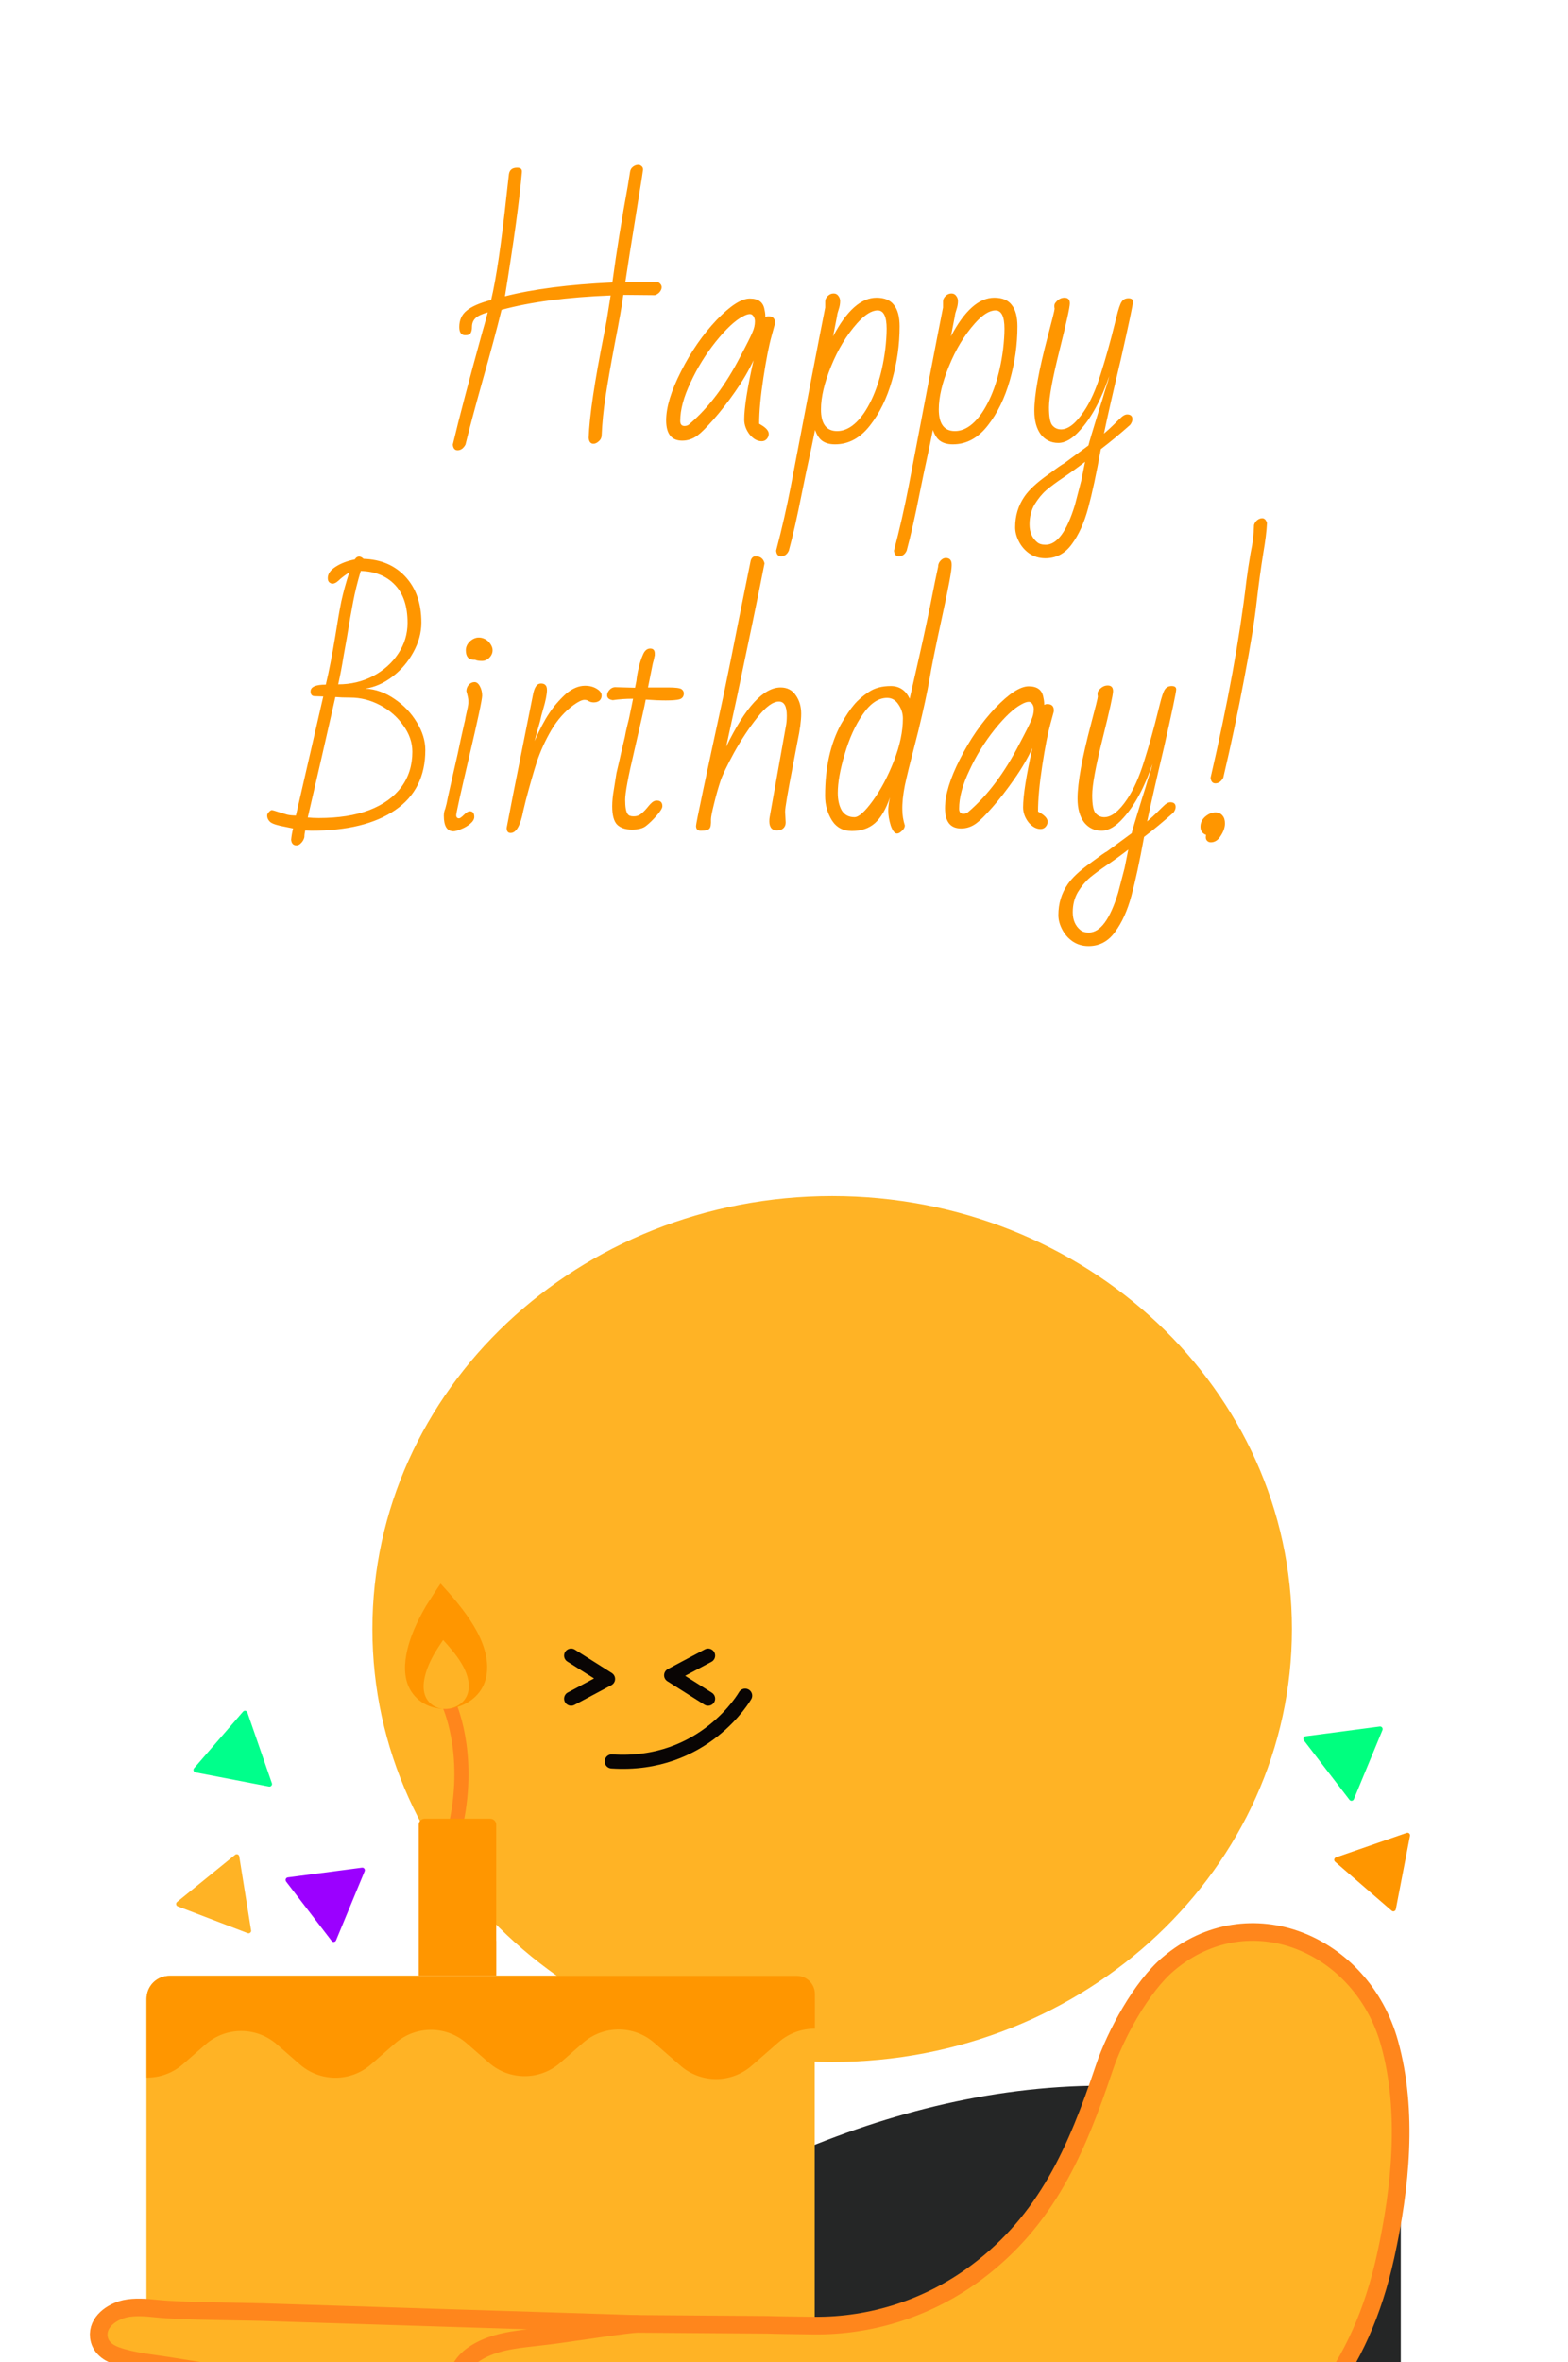 <svg width="89" height="134" viewBox="0 -9 89 134" fill="none" xmlns="http://www.w3.org/2000/svg">
<mask id="mask0_0_1" style="mask-type:alpha" maskUnits="userSpaceOnUse" x="0" y="57" width="89" height="77">
<rect y="57" width="89" height="77" fill="#D9D9D9"/>
</mask>
<g mask="url(#mask0_0_1)">
<path d="M14.507 136.547C25.442 124.272 50.673 101.066 77.22 112.316C78.598 112.899 79.508 114.424 79.508 116.113V139.446C79.508 141.68 78.176 144.309 76.232 144.309L16.959 143.493C13.802 143.493 12.244 139.081 14.503 136.543L14.507 136.547Z" fill="#252626"/>
<path d="M47.233 107.979C61.646 107.979 73.33 96.981 73.33 83.416C73.33 69.85 61.646 58.852 47.233 58.852C32.821 58.852 21.137 69.85 21.137 83.416C21.137 96.981 32.821 107.979 47.233 107.979Z" fill="#FFB325"/>
<path d="M25.465 87.647C25.465 87.647 26.765 90.374 25.887 94.465" stroke="#FF861C" stroke-width="0.8" stroke-miterlimit="10"/>
<path d="M25.005 80.841C24.869 81.03 24.222 82.034 24.177 82.112C23.68 82.969 23.242 83.895 23.061 84.875C22.922 85.626 22.951 86.446 23.426 87.077C24.582 88.619 27.276 87.987 27.608 86.073C27.944 84.133 26.19 82.137 25.005 80.837V80.841Z" fill="#FF9600"/>
<path d="M25.15 84.039C25.076 84.141 24.719 84.695 24.695 84.74C24.424 85.211 24.182 85.72 24.084 86.261C24.006 86.671 24.022 87.126 24.285 87.474C24.92 88.323 26.4 87.975 26.585 86.921C26.769 85.855 25.806 84.756 25.154 84.043L25.15 84.039Z" fill="#FFB325"/>
<path d="M28.169 101.107V103.083H23.766V94.514C23.766 94.33 23.917 94.178 24.102 94.178H27.829C28.013 94.178 28.165 94.33 28.165 94.514V101.107" fill="#FF9600"/>
<path d="M42.295 87.196C42.295 87.196 39.979 91.279 34.723 90.927" stroke="#090504" stroke-width="0.8" stroke-miterlimit="10" stroke-linecap="round"/>
<path d="M8.399 123.665C8.341 123.517 8.312 123.353 8.312 123.185V104.428C8.312 103.686 8.915 103.083 9.657 103.083H44.897C45.639 103.083 46.242 103.686 46.242 104.428V123.185C46.242 123.927 45.639 124.53 44.897 124.53H12.859" fill="#FFB325"/>
<path d="M46.241 106.089C45.515 106.089 44.782 106.343 44.199 106.851L42.674 108.184C41.514 109.201 39.779 109.201 38.619 108.184L37.143 106.897C35.983 105.88 34.249 105.88 33.088 106.897L31.805 108.02C30.645 109.037 28.91 109.037 27.75 108.02L26.487 106.917C25.327 105.9 23.593 105.9 22.433 106.917L21.067 108.11C19.907 109.127 18.173 109.127 17.012 108.11L15.721 106.983C14.56 105.966 12.826 105.966 11.666 106.983L10.387 108.102C9.796 108.619 9.054 108.873 8.32 108.865V104.375C8.32 103.666 8.894 103.092 9.604 103.092H45.228C45.794 103.092 46.253 103.555 46.253 104.121V106.097L46.241 106.089Z" fill="#FF9600"/>
<path d="M13.901 124.291C14.036 123.339 12.29 122.303 10.001 121.978C7.712 121.654 5.747 122.163 5.612 123.116C5.477 124.069 7.223 125.104 9.512 125.429C11.801 125.754 13.766 125.244 13.901 124.291Z" fill="#FFB325"/>
<path d="M47.765 127.932C48.328 125.006 44.241 121.759 38.636 120.679C33.03 119.6 28.029 121.097 27.466 124.023C26.902 126.949 30.989 130.196 36.595 131.276C42.2 132.355 47.201 130.858 47.765 127.932Z" fill="#FFB325"/>
<path d="M25.351 130.983C32.053 130.983 37.487 128.647 37.487 125.764C37.487 122.882 32.053 120.545 25.351 120.545C18.648 120.545 13.215 122.882 13.215 125.764C13.215 128.647 18.648 130.983 25.351 130.983Z" fill="#FFB325"/>
<path d="M42.729 127.835C42.729 130.717 37.297 133.054 30.593 133.054C23.89 133.054 18.457 130.717 18.457 127.835C18.457 124.952 23.89 122.615 30.593 122.615C37.297 122.615 42.729 124.952 42.729 127.835Z" fill="#FFB325"/>
<path d="M46.652 132.376C47.215 129.45 42.45 126.073 36.009 124.832C29.567 123.592 23.889 124.958 23.325 127.884C22.762 130.811 27.527 134.188 33.968 135.429C40.41 136.669 46.088 135.303 46.652 132.376Z" fill="#FFB325"/>
<path d="M16.43 124.507C16.565 123.554 15.344 122.593 13.703 122.36C12.062 122.128 10.622 122.712 10.487 123.664C10.352 124.617 11.573 125.578 13.214 125.811C14.855 126.044 16.295 125.46 16.43 124.507Z" fill="#FFB325"/>
<path d="M43.981 135.455C50.734 135.114 56.087 132.447 55.938 129.498C55.789 126.549 50.195 124.435 43.442 124.776C36.689 125.117 31.335 127.784 31.484 130.733C31.633 133.682 37.228 135.796 43.981 135.455Z" fill="#FFB325"/>
<path d="M36.1 122.833C34.177 123.042 32.254 123.395 30.331 123.604C29.196 123.727 28.015 123.866 27.039 124.465C26.682 124.682 26.354 124.969 26.153 125.338C25.953 125.707 25.899 126.166 26.076 126.548C26.35 127.138 27.068 127.363 27.707 127.486C28.954 127.724 30.221 127.819 31.488 127.909C33.702 128.069 35.92 128.229 38.133 128.388" stroke="#FF861C" stroke-miterlimit="10" stroke-linecap="round"/>
<path d="M62.291 125.609H51.931C49.589 125.609 47.691 127.507 47.691 129.848V129.852C47.691 132.194 49.589 134.092 51.931 134.092H62.291C64.633 134.092 66.531 132.194 66.531 129.852V129.848C66.531 127.507 64.633 125.609 62.291 125.609Z" fill="#FFB325"/>
<path d="M79.596 112.676C80.304 106.56 76.952 101.148 72.109 100.588C67.266 100.027 62.766 104.531 62.059 110.647C61.351 116.763 64.703 122.175 69.546 122.736C74.389 123.296 78.889 118.792 79.596 112.676Z" fill="#FFB325"/>
<path d="M57.68 135.244C66.274 134.081 72.899 130.609 72.476 127.49C72.054 124.371 64.745 122.786 56.151 123.949C47.557 125.113 40.932 128.585 41.354 131.704C41.777 134.823 49.086 136.408 57.68 135.244Z" fill="#FFB325"/>
<path d="M76.028 120.686C76.646 113.753 73.341 107.793 68.645 107.374C63.95 106.955 59.642 112.236 59.023 119.169C58.404 126.102 61.709 132.062 66.405 132.481C71.1 132.9 75.409 127.619 76.028 120.686Z" fill="#FFB325"/>
<path d="M60.172 127.355C63.684 127.355 66.531 126.538 66.531 125.531C66.531 124.523 63.684 123.706 60.172 123.706C56.66 123.706 53.812 124.523 53.812 125.531C53.812 126.538 56.66 127.355 60.172 127.355Z" fill="#FFB325"/>
<path d="M61.402 125.002C64.867 122.343 67.178 119.538 66.565 118.739C65.951 117.94 62.645 119.448 59.18 122.108C55.715 124.767 53.404 127.571 54.017 128.371C54.631 129.17 57.937 127.662 61.402 125.002Z" fill="#FFB325"/>
<path d="M62.837 122.957C65.82 119.058 66.926 114.893 65.307 113.655C63.689 112.417 59.959 114.573 56.975 118.472C53.992 122.371 52.886 126.536 54.505 127.774C56.123 129.012 59.854 126.856 62.837 122.957Z" fill="#FFB325"/>
<path d="M77.622 122.529C79.18 118.448 79.428 114.753 78.176 114.274C76.924 113.796 74.645 116.716 73.087 120.797C71.529 124.878 71.281 128.573 72.533 129.051C73.785 129.53 76.064 126.609 77.622 122.529Z" fill="#FFB325"/>
<path d="M58.961 123.149H45.148V129.635H58.961V123.149Z" fill="#FFB325"/>
<path d="M49.856 123.295L43 121.975L41.592 129.286L48.448 130.607L49.856 123.295Z" fill="#FFB325"/>
<path d="M58.544 118.684L47.191 123.618L48.773 127.258L60.125 122.324L58.544 118.684Z" fill="#FFB325"/>
<path d="M23.826 126.781C23.157 126.74 16.372 126.055 15.704 125.998L15.388 125.977C14.117 125.887 12.85 125.743 11.591 125.543C10.919 125.436 10.251 125.329 9.578 125.219C8.582 125.059 7.536 124.977 6.585 124.636C6.093 124.46 5.675 124.132 5.609 123.579C5.511 122.718 6.36 122.144 7.098 121.976C7.639 121.857 8.307 121.906 8.852 121.967C10.353 122.135 13.99 122.123 15.617 122.193L36.093 122.837L43.571 122.89C43.903 122.906 44.953 122.919 46.183 122.935C49.52 122.972 52.776 121.902 55.445 119.901C59.401 116.933 61.099 113.017 62.673 108.331C63.317 106.408 64.797 103.698 66.322 102.41C70.894 98.552 77.298 101.25 78.868 106.904C79.946 110.783 79.499 115.12 78.647 118.995C77.253 125.317 73.964 129.651 67.97 132.586C62.087 135.465 55.129 135.813 48.762 136.178C44.977 136.395 41.164 136.477 37.356 136.108C35.843 135.961 34.395 135.481 32.944 135.046C31.493 134.612 29.943 134.116 28.454 133.607C26.478 132.935 24.527 132.201 22.538 131.598C22.03 131.442 21.526 131.287 21.034 131.09C19.951 130.655 18.816 130.368 17.737 129.925C16.999 129.618 16.265 129.306 15.548 128.946C15.126 128.736 14.769 128.54 14.424 128.224C14.08 127.908 13.764 127.58 13.531 127.17C13.354 126.863 13.178 126.141 13.436 125.801" stroke="#FF861C" stroke-miterlimit="10"/>
<path d="M14.252 100.509L13.58 96.314C13.563 96.204 13.432 96.154 13.346 96.224L10.05 98.901C9.964 98.971 9.984 99.111 10.091 99.152L14.059 100.669C14.162 100.71 14.273 100.619 14.256 100.509H14.252Z" fill="#FFB325"/>
<path d="M11.099 91.55L15.268 92.353C15.379 92.374 15.469 92.267 15.432 92.165L14.042 88.151C14.005 88.044 13.87 88.019 13.796 88.102L11.017 91.312C10.943 91.398 10.988 91.529 11.099 91.55Z" fill="#00FF8B"/>
<path d="M16.238 97.741L18.825 101.111C18.895 101.201 19.03 101.181 19.075 101.078L20.699 97.154C20.74 97.052 20.658 96.941 20.547 96.954L16.337 97.507C16.226 97.523 16.173 97.651 16.242 97.741H16.238Z" fill="#9B00FF"/>
<path d="M74.008 89.733L76.595 93.104C76.665 93.194 76.8 93.173 76.845 93.071L78.469 89.147C78.51 89.045 78.427 88.934 78.317 88.946L74.106 89.5C73.995 89.516 73.942 89.643 74.012 89.733H74.008Z" fill="#00FF7F"/>
<path d="M79.842 94.981L75.829 96.371C75.722 96.408 75.697 96.544 75.779 96.617L78.99 99.397C79.076 99.471 79.207 99.426 79.227 99.315L80.031 95.145C80.052 95.035 79.945 94.945 79.842 94.981Z" fill="#FF9600"/>
<path d="M32.418 84.924L34.513 86.249L32.418 87.368" stroke="#090504" stroke-width="0.8" stroke-linecap="round" stroke-linejoin="round"/>
<path d="M40.193 87.368L38.094 86.04L40.193 84.924" stroke="#090504" stroke-width="0.8" stroke-linecap="round" stroke-linejoin="round"/>
</g>
<path d="M25.972 16.544C25.812 16.544 25.721 16.437 25.7 16.224C26.063 14.699 26.623 12.565 27.38 9.824C27.455 9.579 27.556 9.211 27.684 8.72C27.343 8.816 27.108 8.928 26.98 9.056C26.852 9.184 26.788 9.349 26.788 9.552C26.788 9.701 26.761 9.819 26.708 9.904C26.665 9.979 26.564 10.016 26.404 10.016C26.18 10.016 26.068 9.861 26.068 9.552C26.068 9.157 26.207 8.848 26.484 8.624C26.761 8.389 27.225 8.187 27.876 8.016C28.164 6.811 28.457 4.816 28.756 2.032L28.884 0.896C28.916 0.64 29.071 0.512 29.348 0.512C29.455 0.512 29.529 0.533 29.572 0.576C29.615 0.619 29.631 0.688 29.62 0.784C29.492 2.299 29.172 4.64 28.66 7.808C30.239 7.403 32.271 7.141 34.756 7.024C35.001 5.221 35.295 3.392 35.636 1.536L35.764 0.736C35.785 0.619 35.839 0.528 35.924 0.464C36.02 0.389 36.121 0.352 36.228 0.352C36.303 0.352 36.367 0.379 36.42 0.432C36.473 0.475 36.5 0.539 36.5 0.624C36.5 0.667 36.415 1.211 36.244 2.256C35.817 4.891 35.567 6.475 35.492 7.008H37.284C37.369 7.008 37.433 7.04 37.476 7.104C37.529 7.157 37.556 7.221 37.556 7.296C37.556 7.381 37.519 7.472 37.444 7.568C37.369 7.653 37.279 7.712 37.172 7.744L35.38 7.728C35.316 8.24 35.151 9.179 34.884 10.544C34.66 11.739 34.489 12.72 34.372 13.488C34.255 14.245 34.18 14.992 34.148 15.728C34.137 15.856 34.079 15.963 33.972 16.048C33.876 16.133 33.78 16.176 33.684 16.176C33.524 16.176 33.433 16.064 33.412 15.84C33.455 14.613 33.748 12.64 34.292 9.92L34.436 9.168L34.66 7.76C32.185 7.856 30.121 8.128 28.468 8.576C28.201 9.664 27.849 10.976 27.412 12.512C26.964 14.112 26.633 15.349 26.42 16.224C26.303 16.437 26.153 16.544 25.972 16.544ZM43.235 16.032C42.989 16.032 42.76 15.904 42.547 15.648C42.344 15.381 42.243 15.099 42.243 14.8C42.243 14.139 42.419 13.019 42.771 11.44C42.504 12.016 42.157 12.608 41.731 13.216C41.315 13.813 40.904 14.341 40.499 14.8C40.093 15.259 39.795 15.557 39.603 15.696C39.336 15.899 39.043 16 38.723 16C38.115 16 37.811 15.616 37.811 14.848C37.811 14.101 38.093 13.173 38.659 12.064C39.224 10.944 39.896 9.973 40.675 9.152C41.453 8.341 42.083 7.936 42.563 7.936C43.053 7.936 43.331 8.149 43.395 8.576C43.427 8.704 43.443 8.843 43.443 8.992C43.496 8.96 43.555 8.944 43.619 8.944C43.864 8.944 43.987 9.061 43.987 9.296V9.36L43.795 10.064C43.645 10.597 43.491 11.387 43.331 12.432C43.171 13.477 43.091 14.347 43.091 15.04L43.251 15.136C43.507 15.296 43.635 15.456 43.635 15.616C43.635 15.723 43.597 15.819 43.523 15.904C43.448 15.989 43.352 16.032 43.235 16.032ZM38.851 15.168C38.968 15.168 39.064 15.131 39.139 15.056C40.227 14.128 41.192 12.843 42.035 11.2C42.397 10.517 42.621 10.069 42.707 9.856C42.803 9.643 42.851 9.435 42.851 9.232C42.851 9.125 42.824 9.029 42.771 8.944C42.717 8.859 42.648 8.816 42.563 8.816C42.456 8.816 42.317 8.864 42.147 8.96C41.72 9.184 41.213 9.659 40.627 10.384C40.051 11.109 39.576 11.877 39.203 12.688C38.808 13.509 38.611 14.24 38.611 14.88C38.611 15.072 38.691 15.168 38.851 15.168ZM44.326 22.56C44.166 22.56 44.075 22.453 44.054 22.24C44.374 21.024 44.651 19.808 44.886 18.592L45.366 16.08L45.846 13.568L45.974 12.896C46.401 10.677 46.689 9.195 46.838 8.448V8.096C46.838 7.989 46.886 7.888 46.982 7.792C47.078 7.696 47.19 7.648 47.318 7.648C47.435 7.648 47.526 7.696 47.59 7.792C47.654 7.877 47.686 7.973 47.686 8.08C47.686 8.229 47.66 8.384 47.606 8.544L47.542 8.752C47.521 8.837 47.51 8.896 47.51 8.928L47.286 10.08C48.054 8.619 48.876 7.888 49.75 7.888C50.209 7.888 50.539 8.027 50.742 8.304C50.956 8.571 51.062 8.976 51.062 9.52C51.062 10.544 50.918 11.563 50.63 12.576C50.342 13.589 49.926 14.443 49.382 15.136C48.828 15.851 48.166 16.208 47.398 16.208C47.099 16.208 46.859 16.144 46.678 16.016C46.508 15.899 46.369 15.691 46.262 15.392L46.07 16.336C45.814 17.509 45.627 18.395 45.51 18.992C45.254 20.293 45.009 21.376 44.774 22.24C44.678 22.453 44.529 22.56 44.326 22.56ZM47.51 15.456C48.065 15.456 48.582 15.104 49.062 14.4C49.66 13.493 50.054 12.304 50.246 10.832C50.3 10.373 50.326 9.979 50.326 9.648C50.326 8.955 50.156 8.608 49.814 8.608C49.473 8.608 49.084 8.853 48.646 9.344C48.049 10.016 47.558 10.827 47.174 11.776C46.79 12.715 46.598 13.531 46.598 14.224C46.598 15.045 46.902 15.456 47.51 15.456ZM51.014 22.56C50.854 22.56 50.763 22.453 50.742 22.24C51.062 21.024 51.339 19.808 51.574 18.592L52.054 16.08L52.534 13.568L52.662 12.896C53.088 10.677 53.376 9.195 53.526 8.448V8.096C53.526 7.989 53.574 7.888 53.67 7.792C53.766 7.696 53.878 7.648 54.006 7.648C54.123 7.648 54.214 7.696 54.278 7.792C54.342 7.877 54.374 7.973 54.374 8.08C54.374 8.229 54.347 8.384 54.294 8.544L54.23 8.752C54.208 8.837 54.198 8.896 54.198 8.928L53.974 10.08C54.742 8.619 55.563 7.888 56.438 7.888C56.896 7.888 57.227 8.027 57.43 8.304C57.643 8.571 57.75 8.976 57.75 9.52C57.75 10.544 57.606 11.563 57.318 12.576C57.03 13.589 56.614 14.443 56.07 15.136C55.515 15.851 54.854 16.208 54.086 16.208C53.787 16.208 53.547 16.144 53.366 16.016C53.195 15.899 53.056 15.691 52.95 15.392L52.758 16.336C52.502 17.509 52.315 18.395 52.198 18.992C51.942 20.293 51.696 21.376 51.462 22.24C51.366 22.453 51.216 22.56 51.014 22.56ZM54.198 15.456C54.752 15.456 55.27 15.104 55.75 14.4C56.347 13.493 56.742 12.304 56.934 10.832C56.987 10.373 57.014 9.979 57.014 9.648C57.014 8.955 56.843 8.608 56.502 8.608C56.16 8.608 55.771 8.853 55.334 9.344C54.736 10.016 54.246 10.827 53.862 11.776C53.478 12.715 53.286 13.531 53.286 14.224C53.286 15.045 53.59 15.456 54.198 15.456ZM59.333 22.672C58.992 22.672 58.688 22.581 58.421 22.4C58.165 22.219 57.968 21.989 57.829 21.712C57.691 21.445 57.621 21.179 57.621 20.912C57.621 20.261 57.797 19.68 58.149 19.168C58.405 18.795 58.832 18.395 59.429 17.968C59.973 17.563 60.293 17.339 60.389 17.296L61.781 16.272C61.813 16.123 62.011 15.461 62.373 14.288L62.581 13.632C62.656 13.365 62.73 13.12 62.805 12.896C62.88 12.672 62.933 12.485 62.965 12.336C62.507 13.669 61.957 14.688 61.317 15.392C60.891 15.883 60.474 16.128 60.069 16.128C59.664 16.128 59.333 15.968 59.077 15.648C58.832 15.317 58.709 14.869 58.709 14.304C58.709 13.408 58.965 11.995 59.477 10.064C59.733 9.104 59.861 8.587 59.861 8.512C59.85 8.469 59.845 8.421 59.845 8.368C59.845 8.293 59.861 8.235 59.893 8.192C60.042 7.989 60.218 7.888 60.421 7.888C60.624 7.888 60.725 7.995 60.725 8.208C60.725 8.421 60.528 9.317 60.133 10.896C59.739 12.475 59.541 13.547 59.541 14.112C59.541 14.667 59.611 15.013 59.749 15.152C59.877 15.291 60.037 15.36 60.229 15.36C60.635 15.36 61.066 15.019 61.525 14.336C61.888 13.803 62.208 13.088 62.485 12.192C62.773 11.285 63.04 10.331 63.285 9.328L63.365 9.008C63.483 8.528 63.584 8.229 63.669 8.112C63.755 7.984 63.883 7.92 64.053 7.92C64.224 7.92 64.309 7.984 64.309 8.112C64.309 8.261 64.08 9.349 63.621 11.376C63.173 13.264 62.853 14.672 62.661 15.6C62.874 15.419 63.061 15.248 63.221 15.088C63.434 14.875 63.589 14.725 63.685 14.64C63.792 14.555 63.888 14.512 63.973 14.512C64.176 14.512 64.277 14.603 64.277 14.784C64.277 14.88 64.234 14.987 64.149 15.104C63.573 15.616 63.019 16.075 62.485 16.48C62.229 17.888 61.989 19.003 61.765 19.824C61.541 20.656 61.232 21.339 60.837 21.872C60.453 22.405 59.952 22.672 59.333 22.672ZM59.349 21.904C60 21.904 60.554 21.152 61.013 19.648L61.381 18.24L61.589 17.2C61.173 17.52 60.768 17.813 60.373 18.08C59.978 18.347 59.653 18.587 59.397 18.8C59.152 19.013 58.928 19.285 58.725 19.616C58.533 19.947 58.437 20.325 58.437 20.752C58.437 21.189 58.581 21.525 58.869 21.76C58.976 21.856 59.136 21.904 59.349 21.904ZM20.733 30.064C21.319 30.096 21.874 30.293 22.397 30.656C22.919 31.008 23.341 31.451 23.661 31.984C23.981 32.507 24.141 33.029 24.141 33.552C24.141 35.045 23.57 36.181 22.429 36.96C21.287 37.739 19.698 38.128 17.661 38.128L17.325 38.112C17.293 38.261 17.277 38.389 17.277 38.496C17.245 38.624 17.186 38.731 17.101 38.816C17.015 38.912 16.925 38.96 16.829 38.96C16.647 38.96 16.546 38.853 16.525 38.64C16.546 38.427 16.583 38.213 16.637 38L16.173 37.904C15.757 37.829 15.485 37.744 15.357 37.648C15.229 37.541 15.165 37.413 15.165 37.264C15.165 37.2 15.197 37.136 15.261 37.072C15.325 36.997 15.383 36.96 15.437 36.96C15.469 36.96 15.581 36.992 15.773 37.056C15.975 37.12 16.151 37.173 16.301 37.216C16.439 37.248 16.605 37.264 16.797 37.264L18.349 30.512L17.869 30.496C17.709 30.496 17.629 30.405 17.629 30.224C17.629 29.968 17.917 29.84 18.493 29.84C18.674 29.093 18.855 28.165 19.037 27.056C19.154 26.299 19.266 25.653 19.373 25.12C19.49 24.587 19.639 24.043 19.821 23.488C19.725 23.531 19.565 23.643 19.341 23.824C19.266 23.899 19.186 23.968 19.101 24.032C19.015 24.085 18.941 24.112 18.877 24.112C18.813 24.112 18.749 24.085 18.685 24.032C18.631 23.979 18.605 23.899 18.605 23.792C18.605 23.557 18.754 23.344 19.053 23.152C19.351 22.96 19.714 22.821 20.141 22.736C20.205 22.629 20.285 22.576 20.381 22.576C20.466 22.576 20.551 22.619 20.637 22.704C21.629 22.736 22.423 23.077 23.021 23.728C23.618 24.379 23.917 25.243 23.917 26.32C23.917 26.896 23.762 27.461 23.453 28.016C23.154 28.56 22.759 29.019 22.269 29.392C21.778 29.765 21.266 29.989 20.733 30.064ZM20.477 23.392C20.295 24 20.151 24.581 20.045 25.136C19.938 25.691 19.821 26.363 19.693 27.152C19.661 27.312 19.597 27.669 19.501 28.224C19.415 28.768 19.314 29.301 19.197 29.824C19.911 29.824 20.567 29.669 21.165 29.36C21.773 29.04 22.253 28.613 22.605 28.08C22.957 27.547 23.133 26.965 23.133 26.336C23.133 25.397 22.893 24.677 22.413 24.176C21.933 23.675 21.287 23.413 20.477 23.392ZM18.093 37.408C19.213 37.408 20.167 37.259 20.957 36.96C21.757 36.651 22.365 36.213 22.781 35.648C23.197 35.083 23.405 34.416 23.405 33.648C23.405 33.125 23.234 32.629 22.893 32.16C22.562 31.68 22.125 31.296 21.581 31.008C21.037 30.72 20.471 30.576 19.885 30.576C19.543 30.576 19.261 30.565 19.037 30.544C18.866 31.291 18.605 32.437 18.253 33.984C17.901 35.52 17.639 36.651 17.469 37.376C17.661 37.397 17.869 37.408 18.093 37.408ZM25.735 38.16C25.373 38.16 25.191 37.867 25.191 37.28C25.191 37.131 25.218 36.997 25.271 36.88C25.325 36.699 25.373 36.491 25.415 36.256L25.655 35.184L25.975 33.776C26.082 33.253 26.21 32.667 26.359 32.016C26.381 31.952 26.402 31.845 26.423 31.696C26.53 31.237 26.583 30.971 26.583 30.896V30.736C26.583 30.651 26.546 30.475 26.471 30.208C26.471 30.08 26.514 29.963 26.599 29.856C26.695 29.749 26.807 29.696 26.935 29.696C27.053 29.696 27.154 29.776 27.239 29.936C27.325 30.096 27.367 30.272 27.367 30.464C27.367 30.677 27.122 31.829 26.631 33.92C26.141 36.011 25.895 37.12 25.895 37.248C25.895 37.365 25.949 37.424 26.055 37.424C26.109 37.424 26.205 37.355 26.343 37.216C26.471 37.088 26.578 37.024 26.663 37.024C26.834 37.024 26.919 37.131 26.919 37.344C26.919 37.472 26.845 37.6 26.695 37.728C26.546 37.856 26.375 37.957 26.183 38.032C25.991 38.117 25.842 38.16 25.735 38.16ZM27.351 28.496C27.181 28.496 27.053 28.475 26.967 28.432H26.903C26.594 28.432 26.439 28.251 26.439 27.888C26.439 27.707 26.514 27.541 26.663 27.392C26.823 27.243 26.994 27.168 27.175 27.168C27.357 27.168 27.527 27.232 27.687 27.36C27.869 27.541 27.959 27.717 27.959 27.888C27.959 28.048 27.895 28.192 27.767 28.32C27.65 28.437 27.511 28.496 27.351 28.496ZM28.981 38.256C28.832 38.256 28.757 38.16 28.757 37.968L29.125 36.064L29.797 32.688C30.096 31.195 30.245 30.448 30.245 30.448C30.288 30.213 30.346 30.043 30.421 29.936C30.496 29.829 30.592 29.776 30.709 29.776C30.816 29.776 30.896 29.803 30.949 29.856C31.013 29.909 31.045 30.005 31.045 30.144C31.045 30.389 30.971 30.763 30.821 31.264C30.747 31.509 30.693 31.717 30.661 31.888C30.619 32.037 30.57 32.208 30.517 32.4C30.464 32.581 30.405 32.795 30.341 33.04C30.629 32.389 30.901 31.872 31.157 31.488C31.413 31.093 31.733 30.72 32.117 30.368C32.48 30.059 32.843 29.904 33.205 29.904C33.472 29.904 33.696 29.963 33.877 30.08C34.059 30.187 34.149 30.315 34.149 30.464C34.149 30.581 34.106 30.677 34.021 30.752C33.936 30.816 33.829 30.848 33.701 30.848C33.605 30.848 33.514 30.827 33.429 30.784C33.365 30.731 33.28 30.704 33.173 30.704C33.035 30.704 32.832 30.8 32.565 30.992C32.064 31.355 31.637 31.835 31.285 32.432C30.944 33.019 30.672 33.616 30.469 34.224C30.277 34.821 30.069 35.547 29.845 36.4L29.701 36.992C29.541 37.835 29.301 38.256 28.981 38.256ZM35.869 38.064C35.495 38.064 35.213 37.968 35.021 37.776C34.839 37.584 34.749 37.237 34.749 36.736C34.749 36.459 34.781 36.139 34.845 35.776L34.989 34.864L35.165 34.112L35.261 33.68L35.469 32.8C35.49 32.661 35.538 32.437 35.613 32.128L35.693 31.808L35.837 31.12L35.933 30.64C35.517 30.64 35.133 30.667 34.781 30.72C34.567 30.688 34.461 30.597 34.461 30.448C34.461 30.341 34.503 30.24 34.589 30.144C34.674 30.048 34.775 29.995 34.893 29.984L36.045 30.016C36.045 30.016 36.071 29.883 36.125 29.616C36.146 29.403 36.189 29.157 36.253 28.88C36.317 28.603 36.397 28.357 36.493 28.144C36.589 27.909 36.727 27.792 36.909 27.792C37.079 27.792 37.165 27.888 37.165 28.08V28.176C37.122 28.389 37.085 28.544 37.053 28.64L36.781 30H37.933C38.338 30 38.589 30.032 38.685 30.096C38.77 30.16 38.813 30.24 38.813 30.336C38.813 30.507 38.733 30.619 38.573 30.672C38.423 30.715 38.162 30.736 37.789 30.736C37.447 30.736 37.069 30.72 36.653 30.688C36.589 31.04 36.37 32.016 35.997 33.616C35.655 35.067 35.485 35.984 35.485 36.368C35.485 36.784 35.533 37.056 35.629 37.184C35.682 37.269 35.794 37.312 35.965 37.312C36.114 37.312 36.242 37.275 36.349 37.2C36.466 37.115 36.583 37.003 36.701 36.864C36.818 36.715 36.919 36.603 37.005 36.528C37.09 36.453 37.181 36.416 37.277 36.416C37.49 36.416 37.597 36.523 37.597 36.736C37.597 36.843 37.49 37.019 37.277 37.264C37.063 37.509 36.861 37.707 36.669 37.856C36.498 37.995 36.231 38.064 35.869 38.064ZM39.779 38.128C39.598 38.128 39.507 38.037 39.507 37.856C39.507 37.707 40.03 35.227 41.075 30.416C41.374 28.976 41.667 27.52 41.955 26.048C42.254 24.565 42.472 23.483 42.611 22.8C42.664 22.64 42.755 22.56 42.883 22.56C43.16 22.56 43.331 22.693 43.395 22.96C43.246 23.728 43.006 24.912 42.675 26.512C42.344 28.101 42.062 29.451 41.827 30.56L41.219 33.36C42.307 31.12 43.337 30 44.307 30C44.681 30 44.968 30.149 45.171 30.448C45.374 30.736 45.475 31.083 45.475 31.488C45.475 31.883 45.406 32.405 45.267 33.056L45.011 34.4C44.712 35.947 44.563 36.827 44.563 37.04L44.595 37.664C44.595 37.803 44.547 37.915 44.451 38C44.366 38.075 44.248 38.112 44.099 38.112C43.961 38.112 43.854 38.069 43.779 37.984C43.705 37.888 43.667 37.76 43.667 37.6C43.667 37.504 43.672 37.429 43.683 37.376L44.611 32.176C44.643 32.016 44.659 31.824 44.659 31.6C44.659 31.067 44.51 30.8 44.211 30.8C43.87 30.8 43.465 31.099 42.995 31.696C42.526 32.283 42.083 32.949 41.667 33.696C41.262 34.443 41.006 34.976 40.899 35.296C40.771 35.68 40.648 36.112 40.531 36.592C40.414 37.061 40.355 37.36 40.355 37.488C40.366 37.755 40.339 37.925 40.275 38C40.211 38.085 40.046 38.128 39.779 38.128ZM50.912 38.288C50.784 38.288 50.666 38.139 50.56 37.84C50.464 37.531 50.416 37.248 50.416 36.992C50.416 36.779 50.448 36.528 50.512 36.24C50.288 36.901 50.005 37.387 49.664 37.696C49.322 37.995 48.885 38.144 48.352 38.144C47.85 38.144 47.472 37.941 47.216 37.536C46.96 37.12 46.832 36.656 46.832 36.144C46.832 34.555 47.13 33.205 47.728 32.096C48.016 31.595 48.266 31.221 48.48 30.976C48.693 30.72 48.97 30.48 49.312 30.256C49.642 30.032 50.058 29.92 50.56 29.92C51.05 29.92 51.408 30.16 51.632 30.64L51.904 29.44C52.256 27.915 52.549 26.576 52.784 25.424L53.072 23.984L53.248 23.152C53.248 23.024 53.29 22.912 53.376 22.816C53.472 22.709 53.573 22.656 53.68 22.656C53.904 22.656 54.016 22.779 54.016 23.024V23.088C54.016 23.376 53.834 24.347 53.472 26C53.098 27.717 52.858 28.907 52.752 29.568C52.634 30.251 52.426 31.211 52.128 32.448L51.904 33.328C51.658 34.267 51.477 35.008 51.36 35.552C51.253 36.096 51.205 36.56 51.216 36.944C51.216 37.232 51.264 37.531 51.36 37.84C51.349 37.957 51.29 38.059 51.184 38.144C51.088 38.24 50.997 38.288 50.912 38.288ZM48.496 37.36C48.741 37.36 49.088 37.051 49.536 36.432C49.994 35.803 50.394 35.051 50.736 34.176C51.077 33.301 51.248 32.496 51.248 31.76C51.248 31.472 51.162 31.205 50.992 30.96C50.832 30.715 50.618 30.592 50.352 30.592C49.861 30.592 49.402 30.901 48.976 31.52C48.549 32.128 48.202 32.891 47.936 33.808C47.68 34.672 47.552 35.397 47.552 35.984C47.552 36.379 47.626 36.709 47.776 36.976C47.936 37.232 48.176 37.36 48.496 37.36ZM59.063 38.032C58.818 38.032 58.588 37.904 58.375 37.648C58.172 37.381 58.071 37.099 58.071 36.8C58.071 36.139 58.247 35.019 58.599 33.44C58.332 34.016 57.986 34.608 57.559 35.216C57.143 35.813 56.732 36.341 56.327 36.8C55.922 37.259 55.623 37.557 55.431 37.696C55.164 37.899 54.871 38 54.551 38C53.943 38 53.639 37.616 53.639 36.848C53.639 36.101 53.922 35.173 54.487 34.064C55.052 32.944 55.724 31.973 56.503 31.152C57.282 30.341 57.911 29.936 58.391 29.936C58.882 29.936 59.159 30.149 59.223 30.576C59.255 30.704 59.271 30.843 59.271 30.992C59.324 30.96 59.383 30.944 59.447 30.944C59.692 30.944 59.815 31.061 59.815 31.296V31.36L59.623 32.064C59.474 32.597 59.319 33.387 59.159 34.432C58.999 35.477 58.919 36.347 58.919 37.04L59.079 37.136C59.335 37.296 59.463 37.456 59.463 37.616C59.463 37.723 59.425 37.819 59.351 37.904C59.276 37.989 59.18 38.032 59.063 38.032ZM54.679 37.168C54.796 37.168 54.892 37.131 54.967 37.056C56.055 36.128 57.02 34.843 57.863 33.2C58.225 32.517 58.45 32.069 58.535 31.856C58.631 31.643 58.679 31.435 58.679 31.232C58.679 31.125 58.652 31.029 58.599 30.944C58.545 30.859 58.476 30.816 58.391 30.816C58.284 30.816 58.145 30.864 57.975 30.96C57.548 31.184 57.041 31.659 56.455 32.384C55.879 33.109 55.404 33.877 55.031 34.688C54.636 35.509 54.439 36.24 54.439 36.88C54.439 37.072 54.519 37.168 54.679 37.168ZM61.786 44.672C61.445 44.672 61.141 44.581 60.874 44.4C60.618 44.219 60.421 43.989 60.282 43.712C60.144 43.445 60.074 43.179 60.074 42.912C60.074 42.261 60.25 41.68 60.602 41.168C60.858 40.795 61.285 40.395 61.882 39.968C62.426 39.563 62.746 39.339 62.842 39.296L64.234 38.272C64.266 38.123 64.464 37.461 64.826 36.288L65.034 35.632C65.109 35.365 65.184 35.12 65.258 34.896C65.333 34.672 65.386 34.485 65.418 34.336C64.96 35.669 64.41 36.688 63.77 37.392C63.344 37.883 62.928 38.128 62.522 38.128C62.117 38.128 61.786 37.968 61.53 37.648C61.285 37.317 61.162 36.869 61.162 36.304C61.162 35.408 61.418 33.995 61.93 32.064C62.186 31.104 62.314 30.587 62.314 30.512C62.304 30.469 62.298 30.421 62.298 30.368C62.298 30.293 62.314 30.235 62.346 30.192C62.496 29.989 62.672 29.888 62.874 29.888C63.077 29.888 63.178 29.995 63.178 30.208C63.178 30.421 62.981 31.317 62.586 32.896C62.192 34.475 61.994 35.547 61.994 36.112C61.994 36.667 62.064 37.013 62.202 37.152C62.33 37.291 62.49 37.36 62.682 37.36C63.088 37.36 63.52 37.019 63.978 36.336C64.341 35.803 64.661 35.088 64.938 34.192C65.226 33.285 65.493 32.331 65.738 31.328L65.818 31.008C65.936 30.528 66.037 30.229 66.122 30.112C66.208 29.984 66.336 29.92 66.506 29.92C66.677 29.92 66.762 29.984 66.762 30.112C66.762 30.261 66.533 31.349 66.074 33.376C65.626 35.264 65.306 36.672 65.114 37.6C65.328 37.419 65.514 37.248 65.674 37.088C65.888 36.875 66.042 36.725 66.138 36.64C66.245 36.555 66.341 36.512 66.426 36.512C66.629 36.512 66.73 36.603 66.73 36.784C66.73 36.88 66.688 36.987 66.602 37.104C66.026 37.616 65.472 38.075 64.938 38.48C64.682 39.888 64.442 41.003 64.218 41.824C63.994 42.656 63.685 43.339 63.29 43.872C62.906 44.405 62.405 44.672 61.786 44.672ZM61.802 43.904C62.453 43.904 63.008 43.152 63.466 41.648L63.834 40.24L64.042 39.2C63.626 39.52 63.221 39.813 62.826 40.08C62.432 40.347 62.106 40.587 61.85 40.8C61.605 41.013 61.381 41.285 61.178 41.616C60.986 41.947 60.89 42.325 60.89 42.752C60.89 43.189 61.034 43.525 61.322 43.76C61.429 43.856 61.589 43.904 61.802 43.904ZM68.985 35.44C68.825 35.44 68.734 35.333 68.713 35.12C69.694 30.885 70.372 27.163 70.745 23.952C70.809 23.451 70.889 22.923 70.985 22.368C71.102 21.835 71.166 21.307 71.177 20.784C71.209 20.677 71.268 20.587 71.353 20.512C71.449 20.437 71.545 20.4 71.641 20.4C71.769 20.4 71.86 20.491 71.913 20.672C71.892 21.131 71.822 21.696 71.705 22.368C71.566 23.232 71.444 24.128 71.337 25.056C71.22 26.144 70.98 27.632 70.617 29.52C70.265 31.397 69.87 33.264 69.433 35.12C69.316 35.333 69.166 35.44 68.985 35.44ZM68.729 38.784C68.644 38.784 68.574 38.757 68.521 38.704C68.468 38.651 68.441 38.587 68.441 38.512C68.441 38.437 68.446 38.389 68.457 38.368C68.244 38.283 68.137 38.128 68.137 37.904C68.137 37.68 68.228 37.488 68.409 37.328C68.601 37.168 68.793 37.088 68.985 37.088C69.156 37.088 69.289 37.147 69.385 37.264C69.481 37.371 69.529 37.52 69.529 37.712C69.529 37.936 69.449 38.171 69.289 38.416C69.14 38.661 68.953 38.784 68.729 38.784Z" fill="#FF9600"/>
</svg>
